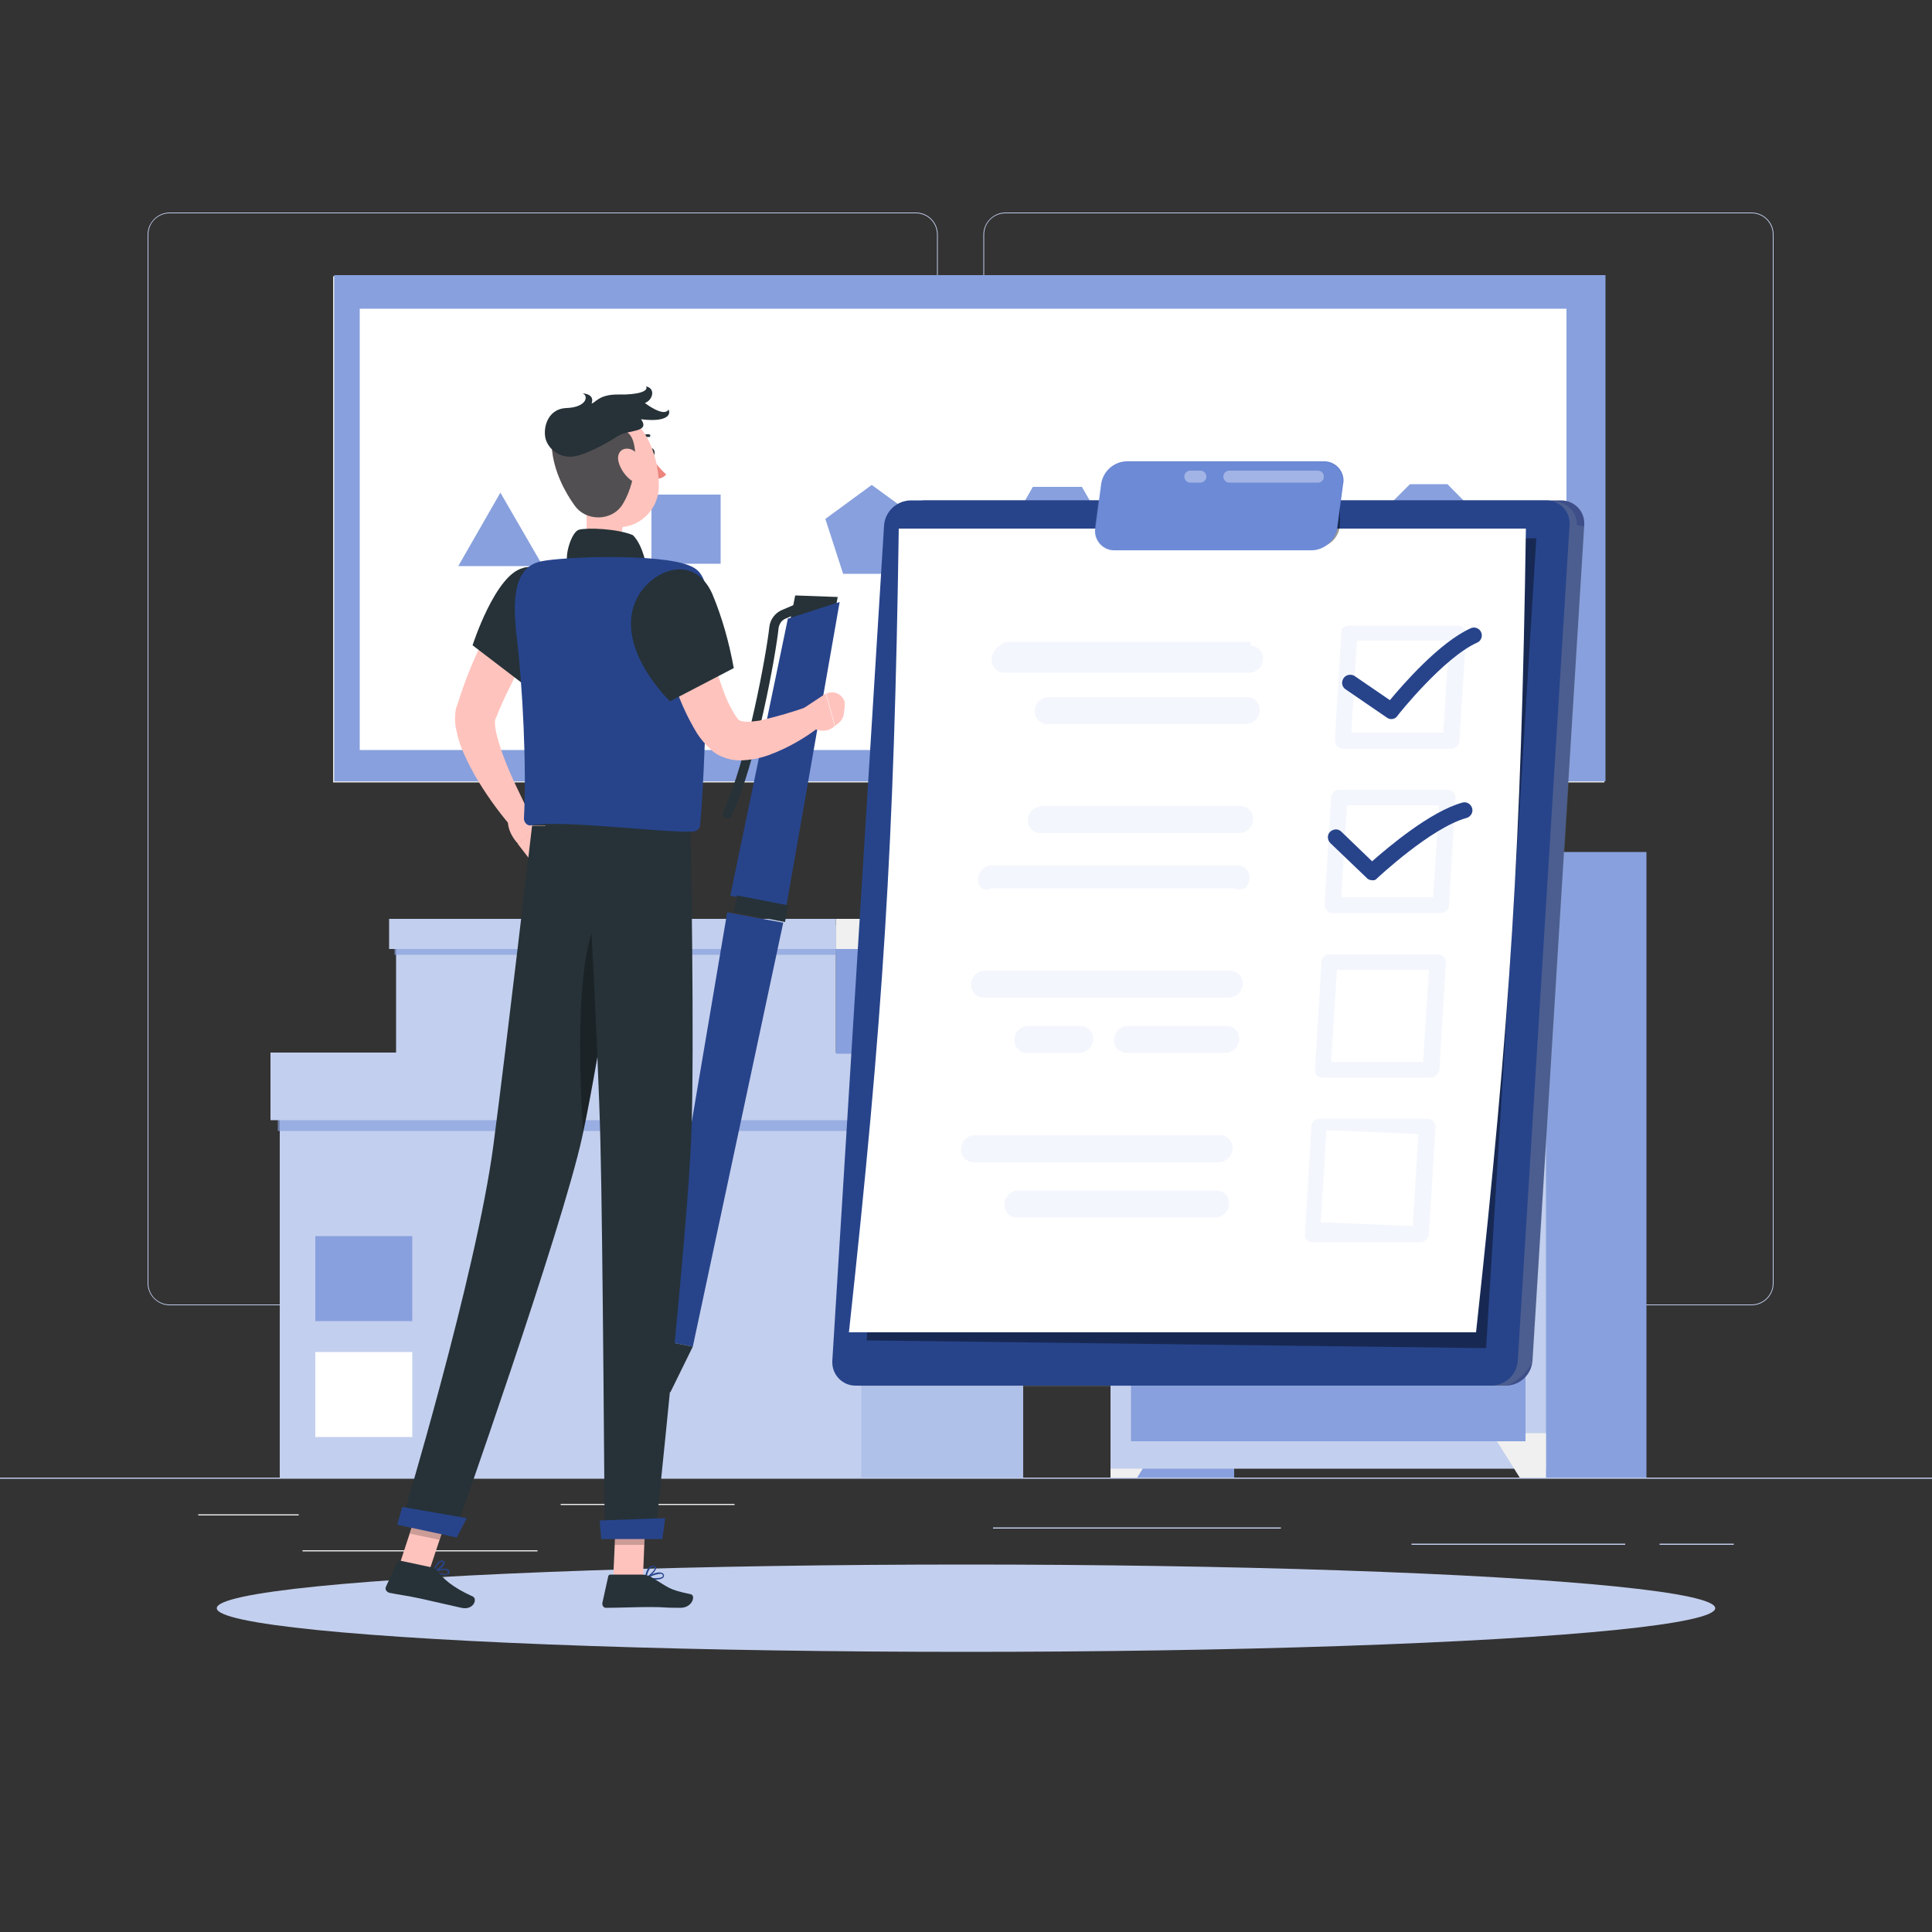<?xml version="1.0" encoding="utf-8"?>
<!-- Generator: Adobe Illustrator 22.0.1, SVG Export Plug-In . SVG Version: 6.00 Build 0)  -->
<svg version="1.1" id="Layer_1" xmlns="http://www.w3.org/2000/svg" xmlns:xlink="http://www.w3.org/1999/xlink" x="0px" y="0px"
	 viewBox="0 0 500 500" style="enable-background:new 0 0 500 500;" xml:space="preserve">
<rect x="0" y="0" width="500" height="500" fill="#333333" stroke="none"/>
<style type="text/css">
	.st0{fill:#C3CFEE;}
	.st1{fill:#EBEBEB;}
	.st2{fill:#AFC0E9;}
	.st3{fill:#FFFFFF;}
	.st4{fill:#88A0DD;}
	.st5{opacity:0.7;fill:#88A0DD;enable-background:new    ;}
	.st6{fill:#F0F0F0;}
	.st7{fill:#E6E6E6;}
	.st8{fill:#FAFAFA;}
	.st9{fill:#3E4E88;}
	.st10{opacity:0.17;fill:#8FAAB3;enable-background:new    ;}
	.st11{fill:#27448B;}
	.st12{opacity:0.4;enable-background:new    ;}
	.st13{opacity:0.3;fill:#D7DFF4;enable-background:new    ;}
	.st14{fill:#6080D2;}
	.st15{opacity:0.17;fill:#AFC0E9;enable-background:new    ;}
	.st16{opacity:0.5;fill:#D7DFF4;enable-background:new    ;}
	.st17{fill:#263238;}
	.st18{fill:#407BFF;}
	.st19{fill:#FFC3BD;}
	.st20{fill:#ED847E;}
	.st21{opacity:0.2;enable-background:new    ;}
	.st22{opacity:0.8;fill:#263238;enable-background:new    ;}
	.st23{opacity:0.3;enable-background:new    ;}
</style>
<g id="background-complete--inject-2">
	<rect y="382.4" class="st0" width="500" height="0.3"/>
	<path class="st0" d="M237,337.8H43.9c-3.1,0-5.7-2.6-5.7-5.7V60.7c0-3.1,2.6-5.7,5.7-5.7H237c3.2,0,5.7,2.6,5.7,5.7l0,0v271.4
		C242.7,335.2,240.2,337.8,237,337.8z M43.9,55.2c-3,0-5.5,2.4-5.5,5.5v271.4c0,3,2.4,5.5,5.5,5.5H237c3,0,5.5-2.4,5.5-5.5V60.7
		c0-3-2.4-5.5-5.5-5.5H43.9z"/>
	<path class="st0" d="M453.3,337.8H260.2c-3.2,0-5.7-2.6-5.7-5.7V60.7c0-3.1,2.6-5.7,5.7-5.7h193.1c3.1,0,5.7,2.5,5.7,5.7v271.4
		C459,335.2,456.5,337.8,453.3,337.8z M260.2,55.2c-3,0-5.5,2.4-5.5,5.5v271.4c0,3,2.4,5.5,5.5,5.5h193.1c3,0,5.5-2.4,5.5-5.5V60.7
		c0-3-2.4-5.5-5.5-5.5H260.2z"/>
	<rect x="51.3" y="391.9" class="st1" width="26" height="0.3"/>
	<rect x="145.1" y="389.2" class="st1" width="45" height="0.3"/>
	<rect x="78.3" y="401.2" class="st1" width="60.8" height="0.3"/>
	<rect x="429.5" y="399.5" class="st0" width="19.2" height="0.3"/>
	<rect x="365.3" y="399.5" class="st0" width="55.3" height="0.3"/>
	<rect x="257" y="395.3" class="st0" width="74.5" height="0.3"/>
	<rect x="222.8" y="274.5" class="st2" width="42" height="107.9"/>
	<rect x="72.4" y="274.5" class="st0" width="150.5" height="107.9"/>
	<rect x="81.6" y="349.9" class="st3" width="25.1" height="22"/>
	<rect x="81.6" y="319.9" class="st4" width="25.1" height="22"/>
	<rect x="71.9" y="288.4" class="st5" width="192.9" height="4.3"/>
	<rect x="222.8" y="272.4" class="st6" width="44.4" height="17.5"/>
	<rect x="70" y="272.4" class="st0" width="152.8" height="17.5"/>
	<rect x="216.3" y="239.4" class="st4" width="32.7" height="33.3"/>
	<rect x="102.5" y="239.4" class="st0" width="113.8" height="33.3"/>
	<rect x="102.1" y="244.4" class="st5" width="146.8" height="2.7"/>
	<rect x="216.3" y="237.8" class="st6" width="34.5" height="7.8"/>
	<rect x="100.7" y="237.8" class="st0" width="115.6" height="7.8"/>
	<rect x="287.4" y="220.5" class="st4" width="32" height="161.9"/>
	<polygon class="st6" points="294.3,382.4 287.4,382.4 287.4,370.9 301.4,370.9 	"/>
	<rect x="394.1" y="220.5" class="st4" width="32" height="161.9"/>
	<rect x="287.4" y="220.5" class="st0" width="112.7" height="159.6"/>
	<rect x="292.7" y="227.6" class="st7" width="102.1" height="43.8"/>
	<path class="st8" d="M350.5,248.5c0,3.7-3,6.7-6.7,6.7s-6.7-3-6.7-6.7s3-6.7,6.7-6.7l0,0C347.5,241.8,350.5,244.8,350.5,248.5
		L350.5,248.5z"/>
	<polygon class="st6" points="393.3,382.4 400.1,382.4 400.1,370.9 386.1,370.9 	"/>
	<rect x="292.7" y="278.4" class="st4" width="102.1" height="94.6"/>
	<circle class="st8" cx="380.7" cy="292.5" r="6.7"/>
	<rect x="86.2" y="71.5" class="st7" width="329" height="131"/>
	<rect x="86.5" y="71.2" class="st4" width="329" height="131"/>
	<rect x="93.1" y="79.9" class="st3" width="312.3" height="114.2"/>
	<polygon class="st4" points="129.5,127.5 118.6,146.5 140.5,146.5 	"/>
	<rect x="168.6" y="128" class="st4" width="17.9" height="17.9"/>
	<polygon class="st4" points="225.6,125.5 213.6,134.3 218.2,148.5 233.1,148.5 237.7,134.3 	"/>
	<polygon class="st4" points="280,126 267.3,126 261,137 267.3,148 280,148 286.3,137 	"/>
	<polygon class="st7" points="321.7,124.9 311.8,129.7 309.3,140.5 316.2,149.1 327.2,149.1 334.1,140.5 331.6,129.7 	"/>
	<polygon class="st4" points="374.6,125.3 364.9,125.3 358,132.2 358,141.9 364.9,148.7 374.6,148.7 381.4,141.9 381.4,132.2 	"/>
</g>
<g id="Shadow--inject-2">
	<ellipse id="path--inject-2" class="st0" cx="250" cy="416.2" rx="193.9" ry="11.3"/>
</g>
<g id="to-do-list--inject-2">
	<path class="st9" d="M239.4,129.5H404c3.3,0,6,2.6,6,5.9c0,0.2,0,0.3,0,0.5l-13.4,216.3c-0.3,3.6-3.2,6.3-6.8,6.4H225.2
		c-3.3,0-6-2.7-6-6c0-0.1,0-0.3,0-0.4l13.4-216.3C232.9,132.3,235.8,129.6,239.4,129.5z"/>
	<path class="st10" d="M237.4,129.8h164.7c3.3,0,6,2.6,6,5.9c0,0.2,0,0.3,2,0.5l-13.4,216.3c-2.3,3.6-5.2,6.3-8.8,6.4H223.3
		c-3.3,0-6-2.7-6-6c0-0.1,0-0.3,0-0.4l13.4-216.3C230.9,132.6,233.9,129.9,237.4,129.8z"/>
	<path class="st11" d="M235.6,129.5h164.6c3.3,0,6,2.6,6,5.9c0,0.2,0,0.3,0,0.5l-13.4,216.3c-0.3,3.6-3.2,6.3-6.8,6.4H221.4
		c-3.3,0-6-2.7-6-6c0-0.1,0-0.3,0-0.4l13.4-216.3C229.1,132.3,232.1,129.6,235.6,129.5z"/>
	<polygon class="st12" points="224.3,346.9 384.6,348.9 397.6,139.3 237.2,139.3 	"/>
	<path class="st3" d="M219.7,344.8H382c8.9-81.9,11.7-126.1,12.9-208H232.6C231.4,218.7,228.6,262.9,219.7,344.8z"/>
	<path class="st13" d="M375.5,193.8h-27.9c-0.6,0-1.1-0.2-1.5-0.6c-0.4-0.4-0.6-1-0.6-2.5l1.7-27.9c0.1-0.1,1-0.9,2.1-0.9h28
		c1.1,0,2.1,0.9,2.1,2.1v0.1l-1.7,27.9C377.6,192.9,376.6,193.8,375.5,193.8L375.5,193.8z M349.7,189.6h23.8l1.5-23.8h-23.8
		L349.7,189.6z"/>
	<path class="st13" d="M372.8,236.3h-27.9c-0.6,0-1.1-0.2-1.5-0.6c-0.4-0.4-0.6-1-0.6-1.5l1.7-27.9c0.1-1.1,1-1.9,2.1-1.9h28
		c0.6,0,1.1,0.2,1.5,0.6c0.4,0.4,0.6,1,0.6,1.5l-1.7,27.9C374.8,235.5,373.9,236.3,372.8,236.3z M347.1,232.2h23.8l1.5-23.8h-23.8
		L347.1,232.2z"/>
	<path class="st13" d="M370.2,278.9h-27.9c-0.6,0-1.1-0.2-1.5-0.6s-0.6-1-0.5-1.5l1.7-27.9c0.1-1.1,1-1.9,2.1-1.9h28
		c0.6,0,1.1,0.2,1.5,0.6c0.4,0.4,0.6,1,0.6,1.5l-1.7,28C372.2,278.1,371.3,278.9,370.2,278.9z M344.5,274.8h23.8l1.5-23.8H346
		L344.5,274.8z"/>
	<path class="st13" d="M367.6,321.5h-27.9c-0.6,0-1.1-0.2-1.5-0.6s-0.6-1-0.5-1.5l1.7-28c0.1-1.1,1-1.9,2.1-1.9h27.9
		c0.6,0,1.1,0.2,1.5,0.6s0.6,1,0.6,1.5l-1.7,27.9C369.6,320.6,368.7,321.4,367.6,321.5z M341.8,316.3l23.8,1l1.5-23.8l-23.8-1
		L341.8,316.3z"/>
	<path class="st13" d="M259.9,174.1h63.3c2,0,3.6-1.5,3.7-3.5l0,0c0.1-1.8-1.2-3.3-3-3.5c-0.1,0-0.2,0-0.3-1h-63.3
		c-2,1-3.6,2.5-3.7,4.5l0,0c-0.1,1.8,1.2,3.3,3,3.5C259.7,174.1,259.8,174.1,259.9,174.1z"/>
	<path class="st13" d="M271,187.4h51.3c2,0,3.6-1.5,3.7-3.5l0,0c0.1-1.8-1.2-3.4-3-3.5c-0.1,0-0.2,0-0.3,0h-51.2
		c-2,0-3.6,1.5-3.7,3.5l0,0c-0.1,1.8,1.2,3.3,3,3.5C270.8,187.4,270.9,187.4,271,187.4z"/>
	<path class="st13" d="M256.8,223.9h63.3c1.8,0,3.3,1.4,3.3,3.2c0,0.1,0,0.2,0,0.3l0,0c-0.1,1.9-1.8,3.5-3.7,2.5h-63.3
		c-1.8,1-3.3-0.4-3.3-2.2c0-0.1,0-0.2,0-0.3l0,0C253.2,225.5,254.8,224,256.8,223.9z"/>
	<path class="st13" d="M269.7,208.6H321c1.8,0,3.3,1.4,3.3,3.2c0,0.1,0,0.2,0,0.3l0,0c-0.1,2-1.8,3.5-3.7,3.5h-51.3
		c-1.8,0-3.3-1.4-3.3-3.2c0-0.1,0-0.2,0-0.3l0,0C266.1,210.2,267.8,208.7,269.7,208.6z"/>
	<path class="st13" d="M254.6,258.2h63.3c2,0,3.6-1.5,3.7-3.5l0,0c0.1-1.8-1.2-3.3-3-3.5c-0.1,0-0.2,0-0.3,0H255
		c-2,0-3.6,1.5-3.7,3.5l0,0c-0.1,1.8,1.2,3.3,3,3.5C254.4,258.2,254.5,258.2,254.6,258.2z"/>
	<path class="st13" d="M291.5,272.5H317c2,0,3.6-1.5,3.7-3.5l0,0c0.1-1.8-1.2-3.4-3-3.5c-0.1,0-0.2,0-0.3,0H292
		c-2,0-3.6,1.6-3.7,3.5l0,0c-0.1,1.8,1.2,3.3,3,3.5C291.4,272.5,291.5,272.5,291.5,272.5z"/>
	<path class="st13" d="M265.8,272.5h13.4c2,0,3.6-1.5,3.7-3.5l0,0c0.1-1.8-1.2-3.4-3-3.5c-0.1,0-0.2,0-0.3,0h-13.4
		c-2,0-3.6,1.6-3.7,3.5l0,0c-0.1,1.8,1.2,3.3,3,3.5C265.6,272.5,265.7,272.5,265.8,272.5z"/>
	<path class="st13" d="M252,300.8h63.3c2,0,3.6-1.5,3.7-3.5l0,0c0.1-1.8-1.2-3.4-3-3.5c-0.1,0-0.2,0-0.3,0h-63.3
		c-2,0-3.6,1.5-3.7,3.5l0,0c-0.1,1.8,1.2,3.3,3,3.5C251.8,300.8,251.9,300.8,252,300.8z"/>
	<path class="st13" d="M263.1,315.1h51.3c2,0,3.6-1.6,3.7-3.5l0,0c0.1-1.8-1.2-3.3-3-3.5c-0.1,0-0.2,0-0.3,0h-51.2
		c-2,0-3.6,1.5-3.7,3.5l0,0c-0.1,1.8,1.2,3.4,3,3.5C262.9,315.1,263,315.1,263.1,315.1z"/>
	<path class="st11" d="M360.1,186.1c-0.4,0-0.8-0.1-1.2-0.4l-10.8-7.4c-0.9-0.7-1-2-0.3-2.9c0.6-0.8,1.8-1,2.7-0.5l9.2,6.3
		c3.4-4.1,12.9-15,20.9-18.6c1-0.5,2.3,0,2.7,1c0.5,1,0,2.3-1,2.7l0,0c-8.7,3.9-20.5,18.7-20.6,18.9
		C361.3,185.8,360.7,186.1,360.1,186.1z"/>
	<path class="st11" d="M355.1,227.8c-0.5,0-1.1-0.2-1.4-0.6l-9.4-9c-0.8-0.8-0.9-2.1-0.1-2.9s2.1-0.9,2.9-0.1l0,0l8,7.7
		c4-3.5,15-12.9,23.4-15.2c1.1-0.3,2.2,0.4,2.5,1.5s-0.4,2.2-1.5,2.5c-9.1,2.5-22.9,15.4-23.1,15.6
		C356.1,227.7,355.6,227.9,355.1,227.8z"/>
	<path class="st12" d="M337.6,141.7h3c3.4,0,6.1-2.7,6.2-6.1l0,0V130c0-0.3-0.3-0.6-0.6-0.6l0,0h-8.5c-0.4,0-0.7,0.3-0.7,0.7V141
		C337,141.4,337.2,141.7,337.6,141.7z"/>
	<path class="st14" d="M291.5,119.4h51.1c2.7-0.1,5,2.1,5.1,4.8c0,0.3,0,0.7-0.1,1l-1.5,11.4c-0.5,3.2-3.3,5.7-6.5,5.8h-51.1
		c-2.7,0.1-5-2.1-5.1-4.8c0-0.3,0-0.7,0.1-1l1.5-11.4C285.5,121.9,288.3,119.5,291.5,119.4z"/>
	<path class="st15" d="M291.3,119.6h51.1c2.7-0.1,5,2.1,5.1,4.8c0,0.3,0,0.7-0.1,1l-1.5,11.4c-0.5,3.2-3.3,5.7-6.5,5.8h-51.1
		c-2.7,0.1-5-2.1-5.1-4.8c0-0.3,0-0.7,0.1-1l1.5-11.4C285.3,122.2,288,119.7,291.3,119.6z"/>
	<path class="st16" d="M341.3,124.9h-23c-0.9,0.1-1.6-0.6-1.7-1.4c-0.1-0.9,0.6-1.6,1.4-1.7c0.1,0,0.2,0,0.2,0h23
		c0.9,0.1,1.5,0.8,1.4,1.7C342.6,124.2,342,124.8,341.3,124.9z"/>
	<path class="st16" d="M310.6,124.9h-2.4c-0.9,0.1-1.6-0.6-1.7-1.4c-0.1-0.9,0.6-1.6,1.4-1.7c0.1,0,0.2,0,0.2,0h2.4
		c0.9-0.1,1.6,0.6,1.7,1.4c0.1,0.9-0.6,1.6-1.4,1.7C310.8,124.9,310.7,124.9,310.6,124.9z"/>
</g>
<g id="Character--inject-2">
	<polygon class="st11" points="169.5,346.6 179.3,348.5 202.7,238.8 188.2,236.1 	"/>
	<polygon class="st17" points="204.1,162.6 216,158.8 216.8,154.5 205.8,154.1 	"/>
	<polygon class="st11" points="203.9,160.1 217.3,155.8 203.5,234.5 189,231.8 	"/>
	
		<rect x="194.7" y="228.6" transform="matrix(0.19 -0.982 0.982 0.19 -71.576 383.818)" class="st17" width="4.4" height="13.5"/>
	<path class="st18" d="M171.2,359.6c-0.1,0.6,0.1,1.3,0.6,1.3s0.9-0.4,1.1-1s-0.1-1.3-0.6-1.3S171.4,359,171.2,359.6z"/>
	<polygon class="st17" points="170.6,359.7 173.5,360.3 179.3,348.5 169.5,346.6 	"/>
	<path class="st17" d="M188.3,211.8c-0.7,0-1.2-0.6-1.2-1.3c0-0.2,0-0.4,0.1-0.5c6.2-13.3,11.2-41.1,11.9-47.7
		c0.2-1.9,1.4-3.6,3.2-4.4l3.3-1.4c0.6-0.3,1.4,0,1.6,0.6s0,1.4-0.6,1.6l0,0l-3.3,1.4c-1,0.4-1.6,1.3-1.8,2.4
		c-0.7,6.9-5.7,34.7-12.1,48.4C189.3,211.5,188.8,211.8,188.3,211.8z"/>
	<path class="st19" d="M142.3,158.8c-2.5,4.3-5,8.8-7.4,13.2c-1.2,2.2-2.3,4.5-3.4,6.7s-2.1,4.5-3,6.8l-0.2,0.4l0,0
		c0,0.1-0.1,0.1-0.1,0.2c-0.1,0.3-0.1,0.7-0.1,1c0,1,0.2,2,0.4,2.9c0.6,2.3,1.3,4.6,2.2,6.8c0.9,2.3,1.9,4.6,3,6.9s2.2,4.6,3.3,6.9
		l-4.8,3.2c-3.5-4.1-6.7-8.6-9.4-13.3c-1.4-2.5-2.7-5.1-3.7-7.8c-0.5-1.5-0.9-3.1-1.2-4.7c-0.1-1-0.2-2-0.1-2.9
		c0-0.6,0.1-1.2,0.2-1.7c0.1-0.3,0.2-0.6,0.3-0.9l0.2-0.5c1.6-5.2,3.6-10.3,6-15.2c2.3-4.9,4.9-9.6,7.8-14.2L142.3,158.8z"/>
	<path class="st19" d="M136.4,209.3l4.5,3.5l-6.8,5.6c0,0-3.1-3-2.6-6.7L136.4,209.3z"/>
	<polygon class="st19" points="142.6,217.8 138.1,223.7 134,218.4 140.8,212.7 	"/>
	<path class="st17" d="M168,117.1c0.1,0.6,0.6,1,0.9,1s0.6-0.6,0.5-1.2s-0.6-1-0.9-0.9S167.9,116.5,168,117.1z"/>
	<path class="st20" d="M168.5,118.2c1.1,1.7,2.4,3.2,3.9,4.6c-0.7,0.8-1.7,1.2-2.8,1.1L168.5,118.2z"/>
	<path class="st17" d="M165.1,114.2c-0.1,0-0.2,0-0.2-0.1c-0.1-0.1-0.1-0.4,0-0.5l0,0c0.8-0.9,1.9-1.3,3.1-1.2
		c0.2,0,0.3,0.2,0.3,0.4c0,0.2-0.2,0.3-0.4,0.3l0,0l0,0c-0.9-0.1-1.8,0.3-2.4,1C165.4,114.2,165.2,114.2,165.1,114.2z"/>
	<path class="st19" d="M150.8,125.6c1.1,5.6,2.2,15.9-1.7,19.6c0,0,1.5,5.7,11.9,5.7c11.4,0,5.5-5.7,5.5-5.7
		c-6.3-1.5-6.1-6.1-5-10.5L150.8,125.6z"/>
	<path class="st17" d="M146.9,145.7c-0.8-2,1-8,2.9-8.6c2.1-0.6,10-0.3,14,1.4c2.8,2.8,3.6,8.7,3.6,8.7L146.9,145.7z"/>
	<path class="st11" d="M114.2,407.5c0.6,0.2,1.3,0.2,1.9-0.1c0.2-0.2,0.3-0.6,0.2-0.8c-0.1-0.2-0.2-0.4-0.5-0.5
		c-1-0.5-3.4,0.5-3.5,0.5s-0.1,0.1-0.1,0.2s0,0.1,0.1,0.2C112.9,407.2,113.5,407.4,114.2,407.5z M115.4,406.3l0.2,0.1
		c0.1,0.1,0.2,0.2,0.3,0.3c0.1,0.3,0,0.4-0.1,0.5c-0.4,0.4-1.9,0-3-0.4C113.6,406.4,114.5,406.3,115.4,406.3z"/>
	<path class="st11" d="M112.3,406.9L112.3,406.9c1-0.3,2.8-1.6,2.8-2.4c0-0.3-0.2-0.5-0.5-0.6s-0.6-0.1-0.8,0.1
		c-1,0.5-1.7,2.6-1.7,2.7s0,0.1,0,0.2L112.3,406.9z M114.4,404.2L114.4,404.2c0.3,0.1,0.3,0.2,0.3,0.2c0,0.5-1.2,1.5-2.1,2
		c0.2-0.8,0.7-1.6,1.4-2.2C114.1,404.2,114.3,404.2,114.4,404.2z"/>
	<path class="st11" d="M169.4,408.8c1,0,1.9-0.1,2.3-0.6c0.2-0.2,0.2-0.6,0-0.8c-0.1-0.2-0.3-0.4-0.6-0.4c-1.3-0.4-3.9,1.2-4.1,1.2
		c-0.1,0-0.1,0.1-0.1,0.2s0.1,0.1,0.1,0.1C167.9,408.7,168.7,408.8,169.4,408.8z M170.7,407.3c0.1,0,0.2,0,0.4,0
		c0.1,0,0.3,0.1,0.4,0.3c0.1,0.2,0.1,0.3,0,0.4c-0.4,0.5-2.3,0.5-3.7,0.3C168.6,407.8,169.6,407.5,170.7,407.3z"/>
	<path class="st11" d="M167.1,408.6L167.1,408.6c1-0.4,2.8-2.1,2.7-2.9c0-0.2-0.2-0.5-0.7-0.5c-0.4,0-0.7,0.1-1,0.3
		c-1,0.8-1.2,2.9-1.2,3s0,0.1,0.1,0.2C167.1,408.6,167.1,408.6,167.1,408.6z M169,405.5h0.1c0.3,0,0.3,0.2,0.4,0.2
		c0.1,0.5-1.2,1.8-2.1,2.4c0.1-0.9,0.4-1.7,1-2.4C168.5,405.6,168.8,405.5,169,405.5L169,405.5z"/>
	<polygon class="st19" points="158.7,408.4 166.4,408.4 167.1,390.7 159.5,390.7 	"/>
	<polygon class="st19" points="103.4,404.9 111.1,406.5 116.6,390 108.8,388.4 	"/>
	<path class="st17" d="M112,405.7l-8.4-1.8c-0.3-0.1-0.6,0.1-0.8,0.4l-2.9,6.3c-0.3,0.6,0,1.2,0.6,1.5c0.1,0,0.2,0.1,0.2,0.1
		c2.9,0.6,4.4,0.7,8.1,1.5c2.3,0.5,7.4,1.7,10.6,2.4s4.2-2.3,3-2.9c-5.5-2.5-7.8-4.7-9.3-6.8C112.8,406.1,112.4,405.8,112,405.7z"/>
	<path class="st17" d="M166.3,407.5H158c-0.3,0-0.6,0.2-0.6,0.5l-1.5,6.8c-0.1,0.6,0.2,1.2,0.8,1.3c0.1,0,0.2,0,0.3,0
		c3,0,7.4-0.2,11.2-0.2c4.4,0,2.7,0.2,7.9,0.2c3.1,0,4-3.2,2.7-3.5c-6-1.3-5.3-1.5-10.5-4.6C167.7,407.8,167,407.5,166.3,407.5z"/>
	<path class="st17" d="M135.4,147c-7.2,1.6-13.1,20-13.1,20l14.4,11c3.7-4,6.4-8.9,7.6-14.2C146.8,154.2,142.7,145.3,135.4,147z"/>
	<path class="st21" d="M141.5,160.4c-3.9,3.9-5.2,10.9-5.5,17l0.6,0.5c3.7-4,6.4-8.9,7.6-14.2c0.1-0.6,0.3-1.1,0.4-1.7L141.5,160.4z
		"/>
	<path class="st17" d="M178.3,147.4c0,0,8.1,9.2,0.4,66.2h-41c-0.3-6.3,3.7-37-2.4-66.6c4.5-0.9,9.1-1.5,13.7-1.7
		c5.8-0.3,11.6-0.3,17.4,0C170.4,145.6,174.4,146.3,178.3,147.4z"/>
	<polygon class="st21" points="167.1,390.7 166.7,399.8 159.1,399.8 159.5,390.7 	"/>
	<polygon class="st21" points="108.8,388.4 116.6,390 113.7,398.5 106.1,396.9 	"/>
	<path class="st19" d="M147.6,119.9c2,7.3,2.7,11.7,7.3,14.8c6.8,4.6,15.3-0.7,15.6-8.5c0.2-7-3-17.8-10.9-19.3
		c-5.6-1.1-11.1,2.6-12.1,8.2C147.1,116.7,147.2,118.4,147.6,119.9z"/>
	<path class="st19" d="M154.9,133.9h-0.1c-2.4,0-4.7-1.1-6.1-3.1c-2.3-3.2-5.5-8.8-5.9-15.2c2.9-3.1,13.9-5.1,18.8-4
		c4.1,0.9,3.5,12.5-0.4,18.8C159.9,132.6,157.5,133.9,154.9,133.9z"/>
	<path class="st22" d="M154.9,133.9h-0.1c-2.4,0-4.7-1.1-6.1-3.1c-2.3-3.2-5.5-8.8-5.9-15.2c2.9-3.1,13.9-5.1,18.8-4
		c4.1,0.9,3.5,12.5-0.4,18.8C159.9,132.6,157.5,133.9,154.9,133.9z"/>
	<path class="st17" d="M147.3,118.2c-2.7-0.1-5.1-1.8-6-4.3c-0.9-2.6,0.1-8.1,5.3-8.3s5.8-3.1,4.2-3.8c3.4,0.3,2.3,2.6,2.3,2.6
		c0.9,0,1.8-2.4,7-2.3s7.8-0.9,7.1-2.1c2.5,0.5,1.8,3.5-0.3,4.3c0,0,4.9,3.8,6.1,1.7c0.8,1.5-0.8,3.3-7.1,2.5
		c2.5,3.5-3.4,2.7-5.9,4.3S150.7,118.4,147.3,118.2z"/>
	<path class="st19" d="M160.1,119.6c0.5,1.8,1.6,3.4,3.1,4.6c2,1.5,3.5,0,3.3-2.2c-0.1-2-1.3-5.3-3.5-5.8S159.5,117.4,160.1,119.6z"
		/>
	<path class="st17" d="M164.2,213.6c0,0-8.7,58.5-13.5,80.5c-5.2,24-33.3,103.5-33.3,103.5l-13.7-3c0,0,19.6-64.8,24-98.3
		c3.4-25.8,10-82.6,10-82.6L164.2,213.6z"/>
	<path class="st11" d="M120.8,392.9l-2.6,5l-15.4-3.3l1.3-4.6L120.8,392.9z"/>
	<path class="st23" d="M158.7,234.4c-10.1,2-9,39.5-7.8,58.7c2.9-13.6,7.1-39.9,10-58.5C160.2,234.4,159.4,234.3,158.7,234.4z"/>
	<path class="st17" d="M178.7,213.6c0,0,1.1,57.3,0.2,80.6c-0.9,24.3-9.4,103.9-9.4,103.9h-13c0,0-0.5-78.1-1.1-102
		c-0.6-26-3.8-82.5-3.8-82.5H178.7z"/>
	<path class="st11" d="M172.1,392.9c0.1,0-0.7,5.4-0.7,5.4h-15.8l-0.4-4.8L172.1,392.9z"/>
	<path class="st11" d="M178.5,146.4c2,0.8,3.9,2.3,4.5,7.3c0.6,4.8-0.5,46.4-1.8,59.7c0,0.9-0.8,1.7-1.7,1.8
		c-8.2,0.4-33.6-3.1-42.1-1.6c-1,0.2-1.9-0.9-1.8-1.9c0.7-12.9-0.3-33.9-1.9-47.1c-1-8.7-1-17.7,6.2-19.3
		C145.3,144.1,170.6,143.1,178.5,146.4z"/>
	<path class="st19" d="M181.6,157.9c0.5,2.2,1,4.6,1.5,6.9s1.1,4.6,1.8,6.8s1.3,4.5,2.1,6.6c0.7,2,1.5,3.9,2.6,5.8
		c0.4,0.7,0.8,1.4,1.3,2c0.2,0.2,0.3,0.4,0.4,0.4s0,0.1,0.2,0.1c0.6,0.2,1.3,0.3,2,0.3c1,0,2-0.2,3-0.3c4.5-1,8.9-2.3,13.3-3.9
		l2.9,5c-4.1,3.3-8.8,6-13.7,7.8c-1.4,0.5-2.8,0.9-4.3,1.1c-1.8,0.3-3.6,0.4-5.3,0.1c-1.1-0.2-2.2-0.6-3.3-1.1
		c-0.9-0.5-1.8-1.1-2.5-1.9c-1.2-1.1-2.3-2.4-3.2-3.8c-2.8-4.6-5-9.6-6.5-14.9c-0.8-2.5-1.4-4.9-2-7.4s-1.1-4.9-1.6-7.6L181.6,157.9
		z"/>
	<path class="st17" d="M164.8,154.9c-6.2,12.5,8.6,26.6,8.6,26.6l16.5-8.6c-1.2-6.6-3-13.1-5.6-19.3
		C179.4,142.9,168.4,147.7,164.8,154.9z"/>
	<path class="st19" d="M208.1,183.2l5.6-3.7l2.3,8.4c0,0-2.5,2.9-7.1-0.3L208.1,183.2z"/>
	<path class="st19" d="M218.6,182.9l-0.2,1.8c-0.1,0.8-0.5,1.6-1.1,2.2l-1.2,1l-2.3-8.4l0.7-0.2c1.8-0.5,3.6,0.6,4.1,2.4
		C218.6,182.1,218.6,182.5,218.6,182.9z"/>
</g>
</svg>
